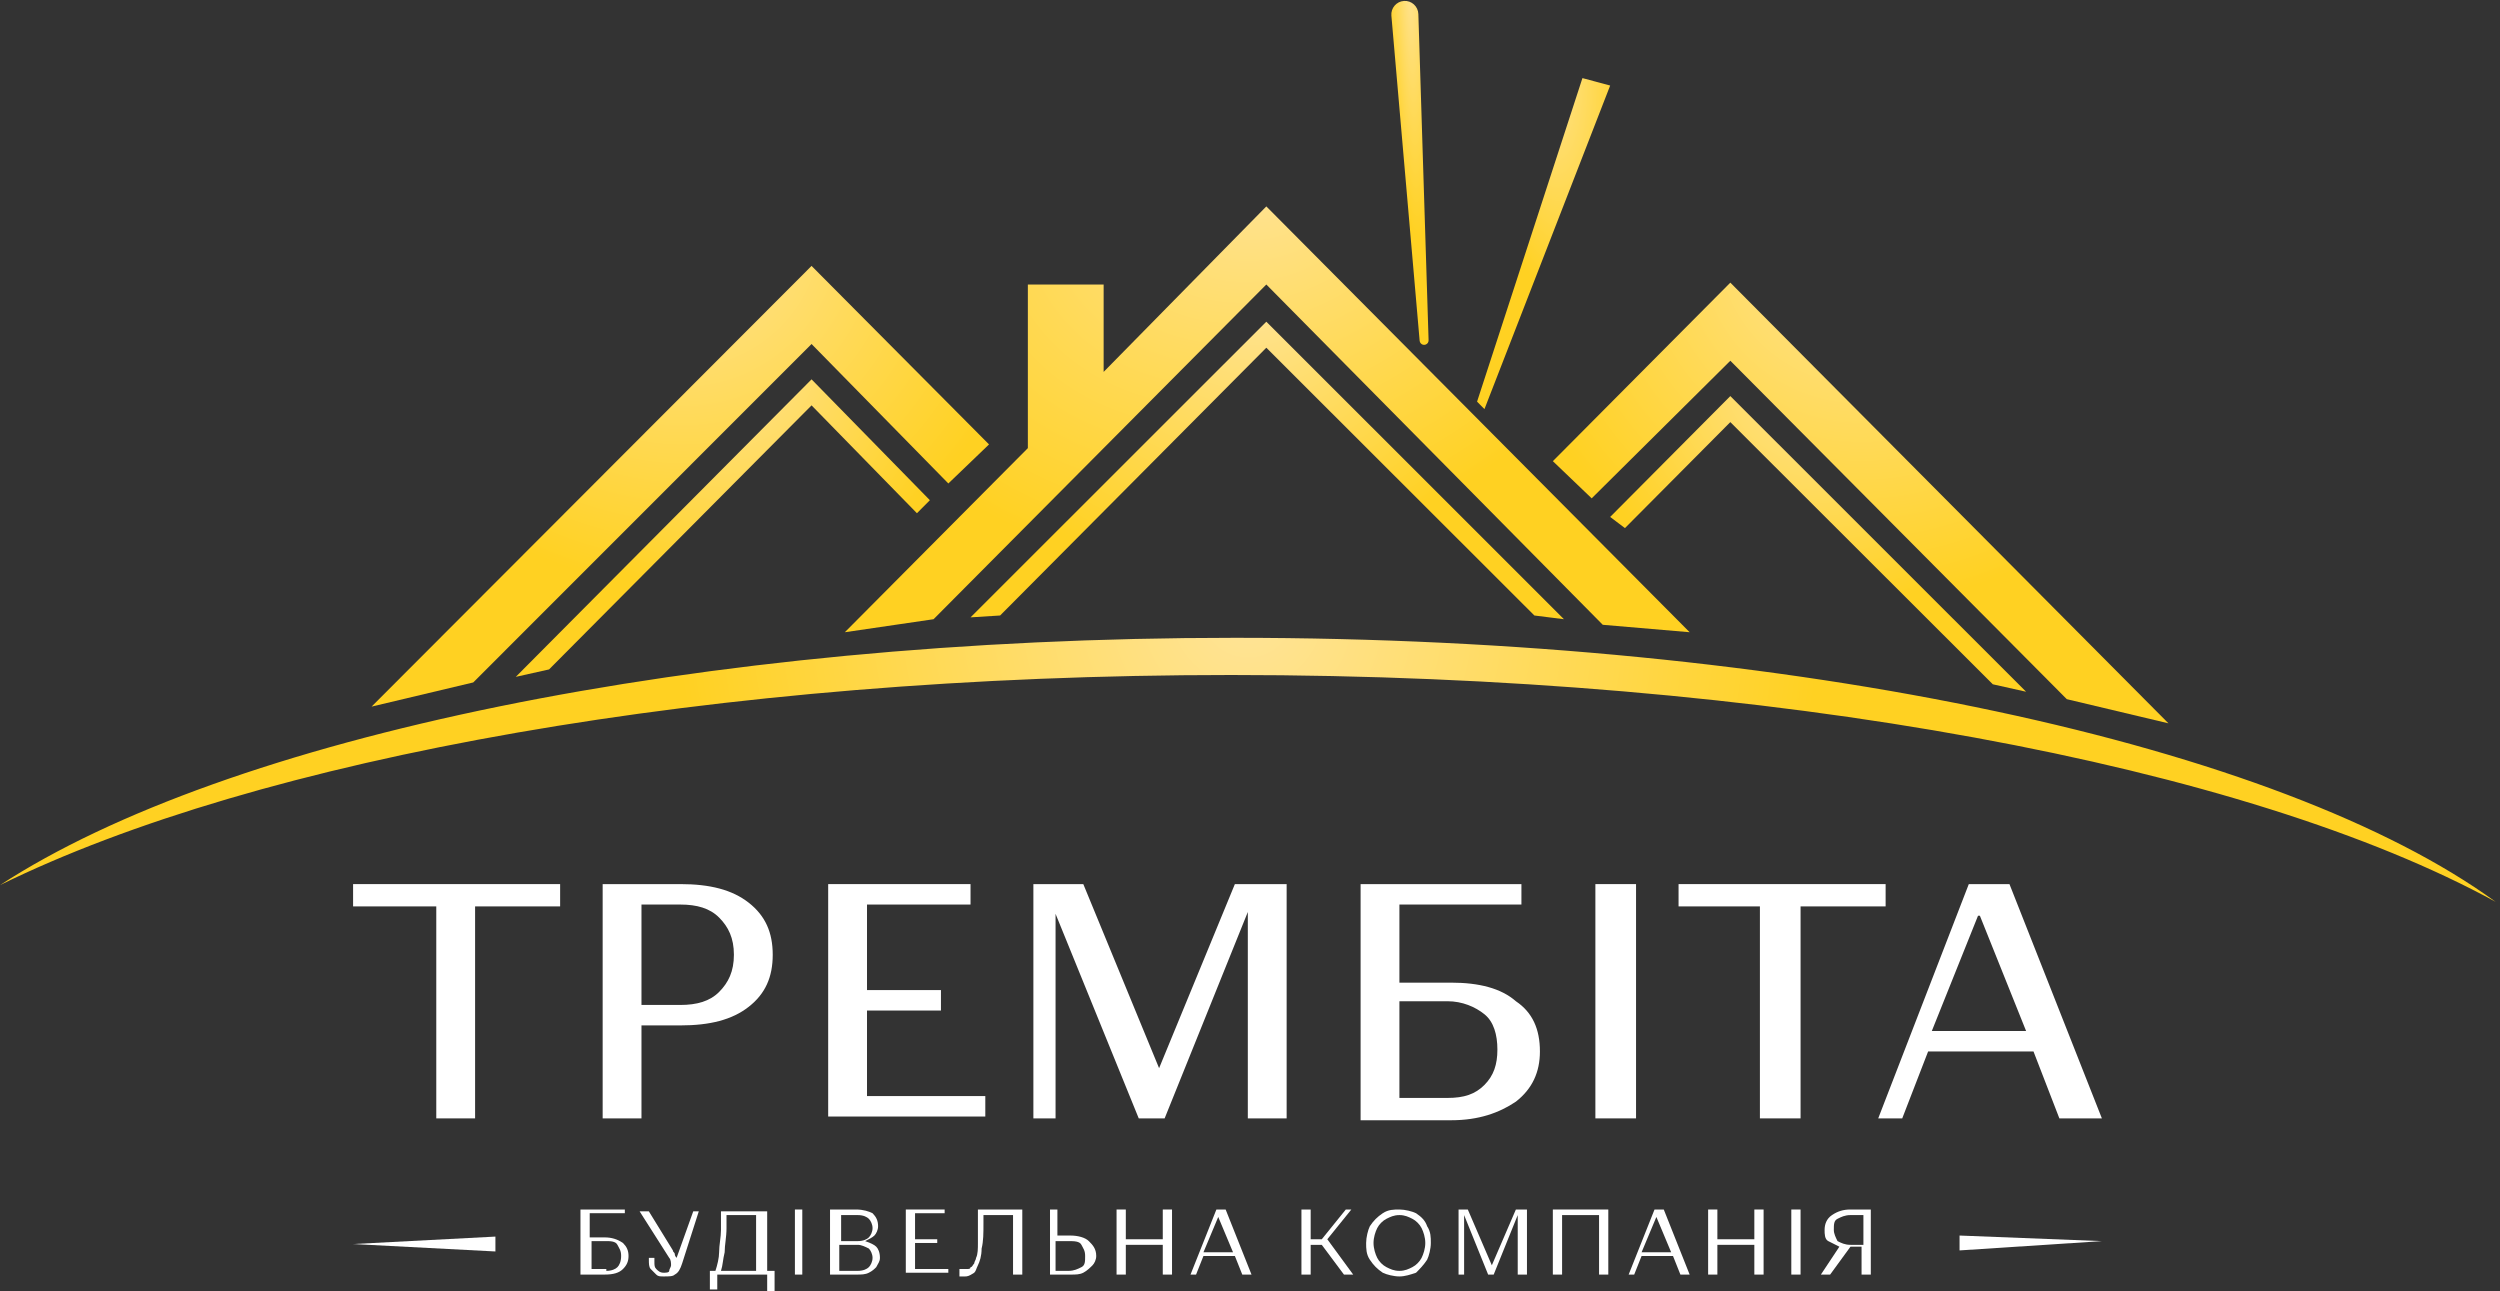 <svg width="242" height="125" viewBox="0 0 242 125" fill="none" xmlns="http://www.w3.org/2000/svg" xmlns:xlink="http://www.w3.org/1999/xlink">
	<rect x="0" y="0" width="242" height="125" fill="#333333" stroke="none"/>
	<desc>
			Created with Pixso.
	</desc>
	<defs>
		<clipPath id="clip1079_3232">
			<rect id="logo_trembita 3" width="242" height="125" fill="white" fill-opacity="0"/>
		</clipPath>
		<radialGradient id="paint_radial_1079_3262_0" cx="0" cy="0" r="1" gradientUnits="userSpaceOnUse" gradientTransform="translate(120.79 59.354) rotate(20.696) scale(79.075 76.407)">
			<stop stop-color="#FFE498"/>
			<stop offset="0.701" stop-color="#FFD122"/>
		</radialGradient>
		<radialGradient id="paint_radial_1079_3263_0" cx="0" cy="0" r="1" gradientUnits="userSpaceOnUse" gradientTransform="translate(122.669 16.133) rotate(60.942) scale(51.556 63.976)">
			<stop stop-color="#FFE498"/>
			<stop offset="0.701" stop-color="#FFD122"/>
		</radialGradient>
		<radialGradient id="paint_radial_1079_3264_0" cx="0" cy="0" r="1" gradientUnits="userSpaceOnUse" gradientTransform="translate(122.669 28.452) rotate(60.812) scale(36.067 44.881)">
			<stop stop-color="#FFE498"/>
			<stop offset="0.701" stop-color="#FFD122"/>
		</radialGradient>
		<radialGradient id="paint_radial_1079_3265_0" cx="0" cy="0" r="1" gradientUnits="userSpaceOnUse" gradientTransform="translate(180.112 23.378) rotate(68.634) scale(50.083 49.665)">
			<stop stop-color="#FFE498"/>
			<stop offset="0.701" stop-color="#FFD122"/>
		</radialGradient>
		<radialGradient id="paint_radial_1079_3266_0" cx="0" cy="0" r="1" gradientUnits="userSpaceOnUse" gradientTransform="translate(175.994 35.669) rotate(68.495) scale(33.632 33.526)">
			<stop stop-color="#FFE498"/>
			<stop offset="0.701" stop-color="#FFD122"/>
		</radialGradient>
		<radialGradient id="paint_radial_1079_3267_0" cx="0" cy="0" r="1" gradientUnits="userSpaceOnUse" gradientTransform="translate(65.852 21.758) rotate(68.576) scale(50.103 49.794)">
			<stop stop-color="#FFE498"/>
			<stop offset="0.701" stop-color="#FFD122"/>
		</radialGradient>
		<radialGradient id="paint_radial_1079_3268_0" cx="0" cy="0" r="1" gradientUnits="userSpaceOnUse" gradientTransform="translate(69.97 34.032) rotate(68.704) scale(33.795 33.424)">
			<stop stop-color="#FFE498"/>
			<stop offset="0.701" stop-color="#FFD122"/>
		</radialGradient>
		<radialGradient id="paint_radial_1079_3269_0" cx="0" cy="0" r="1" gradientUnits="userSpaceOnUse" gradientTransform="translate(149.422 4.569) rotate(83.574) scale(35.252 11.458)">
			<stop stop-color="#FFE498"/>
			<stop offset="0.701" stop-color="#FFD122"/>
		</radialGradient>
		<radialGradient id="paint_radial_1079_3270_0" cx="0" cy="0" r="1" gradientUnits="userSpaceOnUse" gradientTransform="translate(136.449 -3.192) rotate(88.237) scale(37.409 3.362)">
			<stop stop-color="#FFE498"/>
			<stop offset="0.701" stop-color="#FFD122"/>
		</radialGradient>
	</defs>
	<rect id="logo_trembita 3" width="242" height="125" fill="#FFFFFF" fill-opacity="0"/>
	<g clip-path="url(#clip1079_3232)">
		<path id="Vector" d="M42.232 87.74L34.179 87.74L34.179 85.581L54.221 85.581L54.221 87.74L45.989 87.74L45.989 108.26L42.232 108.26L42.232 87.74Z" fill="#fff" fill-opacity="1" fill-rule="nonzero"/>
		<path id="Vector" d="M58.337 85.581L65.853 85.581C68.716 85.581 70.863 86.12 72.474 87.38C74.085 88.641 74.8 90.26 74.8 92.42C74.8 94.581 74.085 96.201 72.474 97.46C70.863 98.72 68.716 99.26 65.853 99.26L62.095 99.26L62.095 108.26L58.337 108.26L58.337 85.581ZM65.853 97.28C67.463 97.28 68.716 96.92 69.611 96.02C70.505 95.12 71.042 94.04 71.042 92.42C71.042 90.8 70.505 89.72 69.611 88.82C68.716 87.92 67.463 87.56 65.853 87.56L62.095 87.56L62.095 97.28L65.853 97.28Z" fill="#fff" fill-opacity="1" fill-rule="nonzero"/>
		<path id="Vector" d="M79.989 85.581L93.947 85.581L93.947 87.56L83.926 87.56L83.926 95.84L91.084 95.84L91.084 97.82L83.926 97.82L83.926 106.1L95.378 106.1L95.378 108.08L80.168 108.08L80.168 85.581L79.989 85.581Z" fill="#fff" fill-opacity="1" fill-rule="nonzero"/>
		<path id="Vector" d="M99.673 85.581L104.863 85.581L112.2 103.4L119.536 85.581L124.547 85.581L124.547 108.26L120.789 108.26L120.789 88.28L112.736 108.26L110.231 108.26L102.178 88.46L102.178 108.26L100.031 108.26L100.031 85.581L99.673 85.581Z" fill="#fff" fill-opacity="1" fill-rule="nonzero"/>
		<path id="Vector" d="M131.706 85.581L147.274 85.581L147.274 87.56L135.463 87.56L135.463 95.12L140.474 95.12C143.158 95.12 145.305 95.66 146.737 96.92C148.347 98 149.064 99.62 149.064 101.78C149.064 103.76 148.347 105.38 146.737 106.64C145.127 107.72 143.158 108.44 140.474 108.44L131.706 108.44L131.706 85.581ZM140.116 106.28C141.727 106.28 142.8 105.92 143.695 105.021C144.59 104.12 144.948 103.04 144.948 101.6C144.948 100.16 144.59 98.9 143.695 98.18C142.8 97.46 141.548 96.92 140.116 96.92L135.463 96.92L135.463 106.28L140.116 106.28Z" fill="#fff" fill-opacity="1" fill-rule="nonzero"/>
		<path id="Vector" d="M154.433 85.581L158.369 85.581L158.369 108.26L154.433 108.26L154.433 85.581Z" fill="#fff" fill-opacity="1" fill-rule="nonzero"/>
		<path id="Vector" d="M170.538 87.74L162.485 87.74L162.485 85.581L182.528 85.581L182.528 87.74L174.295 87.74L174.295 108.26L170.359 108.26L170.359 87.74L170.538 87.74Z" fill="#fff" fill-opacity="1" fill-rule="nonzero"/>
		<path id="Vector" d="M190.579 85.581L194.516 85.581L203.463 108.26L199.347 108.26L196.842 101.78L186.642 101.78L184.136 108.26L181.811 108.26L190.579 85.581ZM196.126 99.8L191.652 88.641L191.473 88.641L187 99.8L196.126 99.8Z" fill="#fff" fill-opacity="1" fill-rule="nonzero"/>
		<path id="Vector" d="M56.368 117.08L60.484 117.08L60.484 117.44L57.084 117.44L57.084 119.78L58.515 119.78C59.231 119.78 59.768 119.96 60.305 120.32C60.663 120.68 60.841 121.04 60.841 121.58C60.841 122.12 60.663 122.48 60.305 122.84C59.947 123.2 59.41 123.38 58.515 123.38L56.189 123.38L56.189 117.08L56.368 117.08ZM58.694 123.02C59.231 123.02 59.589 122.84 59.768 122.66C59.947 122.48 60.126 122.12 60.126 121.58C60.126 121.04 59.947 120.86 59.768 120.5C59.589 120.14 59.052 120.14 58.694 120.14L57.263 120.14L57.263 122.84L58.694 122.84L58.694 123.02Z" fill="#fff" fill-opacity="1" fill-rule="nonzero"/>
		<path id="Vector" d="M64.242 123.56C63.884 123.56 63.705 123.56 63.526 123.38C63.347 123.2 63.168 123.02 62.989 122.84C62.81 122.66 62.81 122.3 62.81 121.94L62.81 121.76L63.347 121.76L63.347 122.12C63.347 122.48 63.347 122.66 63.526 122.84C63.705 123.02 63.884 123.2 64.242 123.2C64.421 123.2 64.779 123.2 64.779 123.02C64.779 122.84 64.958 122.66 64.958 122.48C64.958 122.3 64.958 121.94 64.779 121.76L61.916 117.26L62.81 117.26L65.137 121.04C65.137 121.22 65.316 121.22 65.316 121.4C65.316 121.58 65.495 121.76 65.495 121.76L67.105 117.26L67.642 117.26L66.031 122.3C65.853 122.84 65.674 123.2 65.316 123.38C65.137 123.56 64.779 123.56 64.242 123.56Z" fill="#fff" fill-opacity="1" fill-rule="nonzero"/>
		<path id="Vector" d="M68.537 123.02L69.253 123.02C69.432 122.48 69.611 121.76 69.611 121.22C69.611 120.5 69.79 119.78 69.79 119.06C69.79 118.88 69.79 118.88 69.79 118.7L69.79 118.52L69.79 117.26L74.263 117.26L74.263 123.02L74.979 123.02L74.979 125L74.263 125L74.263 123.38L69.432 123.38L69.432 124.82L68.716 124.82L68.716 123.02L68.537 123.02ZM73.19 123.02L73.19 117.62L70.326 117.62L70.326 118.88C70.326 119.78 70.147 120.5 70.147 121.22C69.969 121.94 69.969 122.48 69.79 123.02L73.19 123.02Z" fill="#fff" fill-opacity="1" fill-rule="nonzero"/>
		<path id="Vector" d="M76.947 117.08L77.662 117.08L77.662 123.38L76.947 123.38L76.947 117.08Z" fill="#fff" fill-opacity="1" fill-rule="nonzero"/>
		<path id="Vector" d="M80.526 117.08L82.852 117.08C83.568 117.08 84.105 117.26 84.463 117.44C84.82 117.8 84.999 118.16 84.999 118.7C84.999 119.06 84.82 119.42 84.642 119.6C84.463 119.78 84.105 119.96 83.747 120.14C84.284 120.32 84.641 120.5 84.82 120.68C84.999 120.86 85.178 121.22 85.178 121.76C85.178 122.12 84.999 122.3 84.82 122.66C84.641 122.84 84.463 123.02 84.105 123.2C83.747 123.38 83.389 123.38 82.852 123.38L80.347 123.38L80.347 117.08L80.526 117.08ZM83.031 120.14C83.568 120.14 83.926 119.96 84.105 119.78C84.284 119.6 84.463 119.24 84.463 118.88C84.463 118.52 84.284 118.16 84.105 117.98C83.926 117.8 83.568 117.62 83.031 117.62L81.421 117.62L81.421 120.14L83.031 120.14ZM83.031 123.02C83.568 123.02 83.926 122.84 84.105 122.66C84.284 122.48 84.463 122.12 84.463 121.76C84.463 121.4 84.284 121.04 84.105 120.86C83.747 120.68 83.389 120.5 83.031 120.5L81.242 120.5L81.242 123.02L83.031 123.02Z" fill="#fff" fill-opacity="1" fill-rule="nonzero"/>
		<path id="Vector" d="M87.682 117.08L91.441 117.08L91.441 117.44L88.577 117.44L88.577 119.96L90.725 119.96L90.725 120.32L88.577 120.32L88.577 122.84L91.798 122.84L91.798 123.2L87.682 123.2L87.682 117.08Z" fill="#fff" fill-opacity="1" fill-rule="nonzero"/>
		<path id="Vector" d="M93.41 123.56C93.231 123.56 93.231 123.56 93.052 123.56C92.873 123.56 92.873 123.56 92.873 123.56L92.873 122.84C93.052 122.84 93.052 122.84 93.231 122.84C93.231 122.84 93.41 122.84 93.589 122.84C93.768 122.84 93.947 122.84 93.947 122.66C94.126 122.66 94.126 122.48 94.305 122.3C94.305 122.12 94.484 121.94 94.484 121.76C94.663 121.4 94.662 120.86 94.662 120.32C94.662 119.78 94.662 119.06 94.662 118.16L94.662 117.08L98.958 117.08L98.958 123.38L98.062 123.38L98.062 117.62L95.199 117.62L95.199 118.34C95.199 119.42 95.199 120.14 95.02 120.86C95.02 121.58 94.841 122.12 94.662 122.48C94.484 122.84 94.484 123.02 94.305 123.2C93.768 123.56 93.589 123.56 93.41 123.56Z" fill="#fff" fill-opacity="1" fill-rule="nonzero"/>
		<path id="Vector" d="M101.463 117.08L102.357 117.08L102.357 119.6L103.61 119.6C104.326 119.6 105.041 119.78 105.399 120.14C105.757 120.5 106.115 120.86 106.115 121.58C106.115 121.94 105.936 122.3 105.757 122.48C105.578 122.66 105.22 123.02 104.862 123.2C104.504 123.38 104.147 123.38 103.61 123.38L101.641 123.38L101.641 117.08L101.463 117.08ZM103.431 123.02C103.968 123.02 104.326 122.84 104.683 122.66C105.041 122.48 105.041 122.12 105.041 121.58C105.041 121.04 104.862 120.86 104.683 120.5C104.504 120.14 103.968 120.14 103.431 120.14L102.178 120.14L102.178 123.02L103.431 123.02Z" fill="#fff" fill-opacity="1" fill-rule="nonzero"/>
		<path id="Vector" d="M108.083 117.08L108.979 117.08L108.979 119.96L112.557 119.96L112.557 117.08L113.452 117.08L113.452 123.38L112.557 123.38L112.557 120.5L108.979 120.5L108.979 123.38L108.083 123.38L108.083 117.08Z" fill="#fff" fill-opacity="1" fill-rule="nonzero"/>
		<path id="Vector" d="M117.747 117.08L118.642 117.08L121.147 123.38L120.253 123.38L119.536 121.58L116.494 121.58L115.779 123.38L115.242 123.38L117.747 117.08ZM119.357 121.22L117.926 117.8L116.494 121.22L119.357 121.22Z" fill="#fff" fill-opacity="1" fill-rule="nonzero"/>
		<path id="Vector" d="M125.979 117.08L126.873 117.08L126.873 119.96L127.948 119.96L130.274 117.08L130.811 117.08L128.484 119.96L130.989 123.38L130.095 123.38L127.948 120.5L126.873 120.5L126.873 123.38L125.979 123.38L125.979 117.08Z" fill="#fff" fill-opacity="1" fill-rule="nonzero"/>
		<path id="Vector" d="M135.463 123.56C134.926 123.56 134.21 123.38 133.852 123.2C133.315 122.84 132.958 122.48 132.6 121.94C132.242 121.4 132.242 120.86 132.242 120.32C132.242 119.78 132.421 119.06 132.6 118.7C132.958 118.16 133.315 117.8 133.852 117.44C134.389 117.08 134.926 117.08 135.463 117.08C135.999 117.08 136.715 117.26 137.073 117.44C137.61 117.8 137.968 118.16 138.147 118.7C138.505 119.24 138.505 119.78 138.505 120.32C138.505 120.86 138.326 121.58 138.147 121.94C137.789 122.48 137.432 122.84 137.073 123.2C136.536 123.38 135.999 123.56 135.463 123.56ZM135.463 123.02C135.999 123.02 136.357 122.84 136.715 122.66C137.073 122.48 137.431 122.12 137.61 121.76C137.789 121.4 137.968 120.86 137.968 120.32C137.968 119.78 137.789 119.24 137.61 118.88C137.431 118.52 137.073 118.16 136.715 117.98C136.357 117.8 135.999 117.62 135.463 117.62C134.926 117.62 134.568 117.8 134.21 117.98C133.852 118.16 133.494 118.52 133.315 118.88C133.136 119.24 132.958 119.78 132.958 120.32C132.958 120.86 133.136 121.4 133.315 121.76C133.494 122.12 133.852 122.48 134.21 122.66C134.568 122.84 134.926 123.02 135.463 123.02Z" fill="#fff" fill-opacity="1" fill-rule="nonzero"/>
		<path id="Vector" d="M141.011 117.08L142.084 117.08L144.41 122.48L146.737 117.08L147.81 117.08L147.81 123.38L146.916 123.38L146.916 117.62L144.589 123.38L144.052 123.38L141.726 117.62L141.726 123.38L141.189 123.38L141.189 117.08L141.011 117.08Z" fill="#fff" fill-opacity="1" fill-rule="nonzero"/>
		<path id="Vector" d="M150.494 117.08L155.684 117.08L155.684 123.38L154.789 123.38L154.789 117.62L151.21 117.62L151.21 123.38L150.315 123.38L150.315 117.08L150.494 117.08Z" fill="#fff" fill-opacity="1" fill-rule="nonzero"/>
		<path id="Vector" d="M160.158 117.08L161.053 117.08L163.558 123.38L162.663 123.38L161.947 121.58L158.905 121.58L158.19 123.38L157.653 123.38L160.158 117.08ZM161.768 121.22L160.337 117.8L158.905 121.22L161.768 121.22Z" fill="#fff" fill-opacity="1" fill-rule="nonzero"/>
		<path id="Vector" d="M165.347 117.08L166.242 117.08L166.242 119.96L169.82 119.96L169.82 117.08L170.716 117.08L170.716 123.38L169.82 123.38L169.82 120.5L166.242 120.5L166.242 123.38L165.347 123.38L165.347 117.08Z" fill="#fff" fill-opacity="1" fill-rule="nonzero"/>
		<path id="Vector" d="M173.399 117.08L174.294 117.08L174.294 123.38L173.399 123.38L173.399 117.08Z" fill="#fff" fill-opacity="1" fill-rule="nonzero"/>
		<path id="Vector" d="M178.052 120.68C177.694 120.5 177.336 120.32 176.978 120.14C176.62 119.96 176.621 119.42 176.621 119.06C176.621 118.52 176.799 117.98 177.336 117.62C177.873 117.26 178.409 117.08 179.125 117.08L181.094 117.08L181.094 123.38L180.199 123.38L180.199 120.68L179.125 120.68L177.157 123.38L176.262 123.38L178.052 120.68ZM180.378 120.5L180.378 117.62L179.125 117.62C178.588 117.62 178.23 117.8 177.873 117.98C177.515 118.16 177.515 118.52 177.515 119.06C177.515 119.42 177.694 119.78 177.873 120.14C178.23 120.32 178.588 120.5 179.125 120.5L180.378 120.5Z" fill="#fff" fill-opacity="1" fill-rule="nonzero"/>
		<path id="Vector" d="M34.178 120.423L47.957 121.142L47.957 119.702L34.178 120.423Z" fill="#FFFFFF" fill-opacity="1" fill-rule="nonzero"/>
		<path id="Vector" d="M203.463 120.14L189.685 119.6L189.685 121.04L203.463 120.14Z" fill="#FFFFFF" fill-opacity="1" fill-rule="nonzero"/>
		<path id="Vector" d="M119.537 61.74C67.284 61.74 21.832 71.46 0 85.679C24.874 73.439 68.895 65.34 119.179 65.34C171.79 65.34 217.601 74.159 241.58 87.299C220.822 72.18 173.938 61.74 119.537 61.74Z" fill="url(#paint_radial_1079_3262_0)" fill-opacity="1" fill-rule="nonzero"/>
		<path id="Vector" d="M90.369 59.94L122.58 27.54L155.148 60.48L163.559 61.2L122.58 19.98L106.832 36L106.832 27.54L99.496 27.54L99.496 43.38L81.78 61.2L90.369 59.94Z" fill="url(#paint_radial_1079_3263_0)" fill-opacity="1" fill-rule="nonzero"/>
		<path id="Vector" d="M93.948 59.76L96.811 59.58L122.58 33.66L148.527 59.58L151.39 59.94L122.58 31.14L93.948 59.76Z" fill="url(#paint_radial_1079_3264_0)" fill-opacity="1" fill-rule="nonzero"/>
		<path id="Vector" d="M154.075 48.24L167.496 34.92L200.064 67.679L209.906 70.019L167.496 27.36L150.316 44.64L154.075 48.24Z" fill="url(#paint_radial_1079_3265_0)" fill-opacity="1" fill-rule="nonzero"/>
		<path id="Vector" d="M155.864 50.04L157.295 51.12L167.495 40.86L192.905 66.24L196.126 66.96L167.495 38.34L155.864 50.04Z" fill="url(#paint_radial_1079_3266_0)" fill-opacity="1" fill-rule="nonzero"/>
		<path id="Vector" d="M78.558 33.3L91.8 46.8L95.737 43.02L78.558 25.74L35.968 68.4L45.81 66.06L78.558 33.3Z" fill="url(#paint_radial_1079_3267_0)" fill-opacity="1" fill-rule="nonzero"/>
		<path id="Vector" d="M78.559 36.72L49.928 65.52L53.149 64.8L78.559 39.24L88.759 49.68L90.012 48.42L78.559 36.72Z" fill="url(#paint_radial_1079_3268_0)" fill-opacity="1" fill-rule="nonzero"/>
		<path id="Vector" d="M155.864 8.28L153.18 7.56L142.98 38.88L143.696 39.6L155.864 8.28Z" fill="url(#paint_radial_1079_3269_0)" fill-opacity="1" fill-rule="nonzero"/>
		<path id="Vector" d="M137.52 33.225C137.785 33.544 138.301 33.347 138.287 32.931L137.297 1.362C137.274 0.618 136.641 0.041 135.902 0.091C135.171 0.14 134.622 0.784 134.686 1.518L137.421 32.983C137.429 33.072 137.463 33.157 137.52 33.225Z" fill="url(#paint_radial_1079_3270_0)" fill-opacity="1" fill-rule="nonzero"/>
	</g>
</svg>
